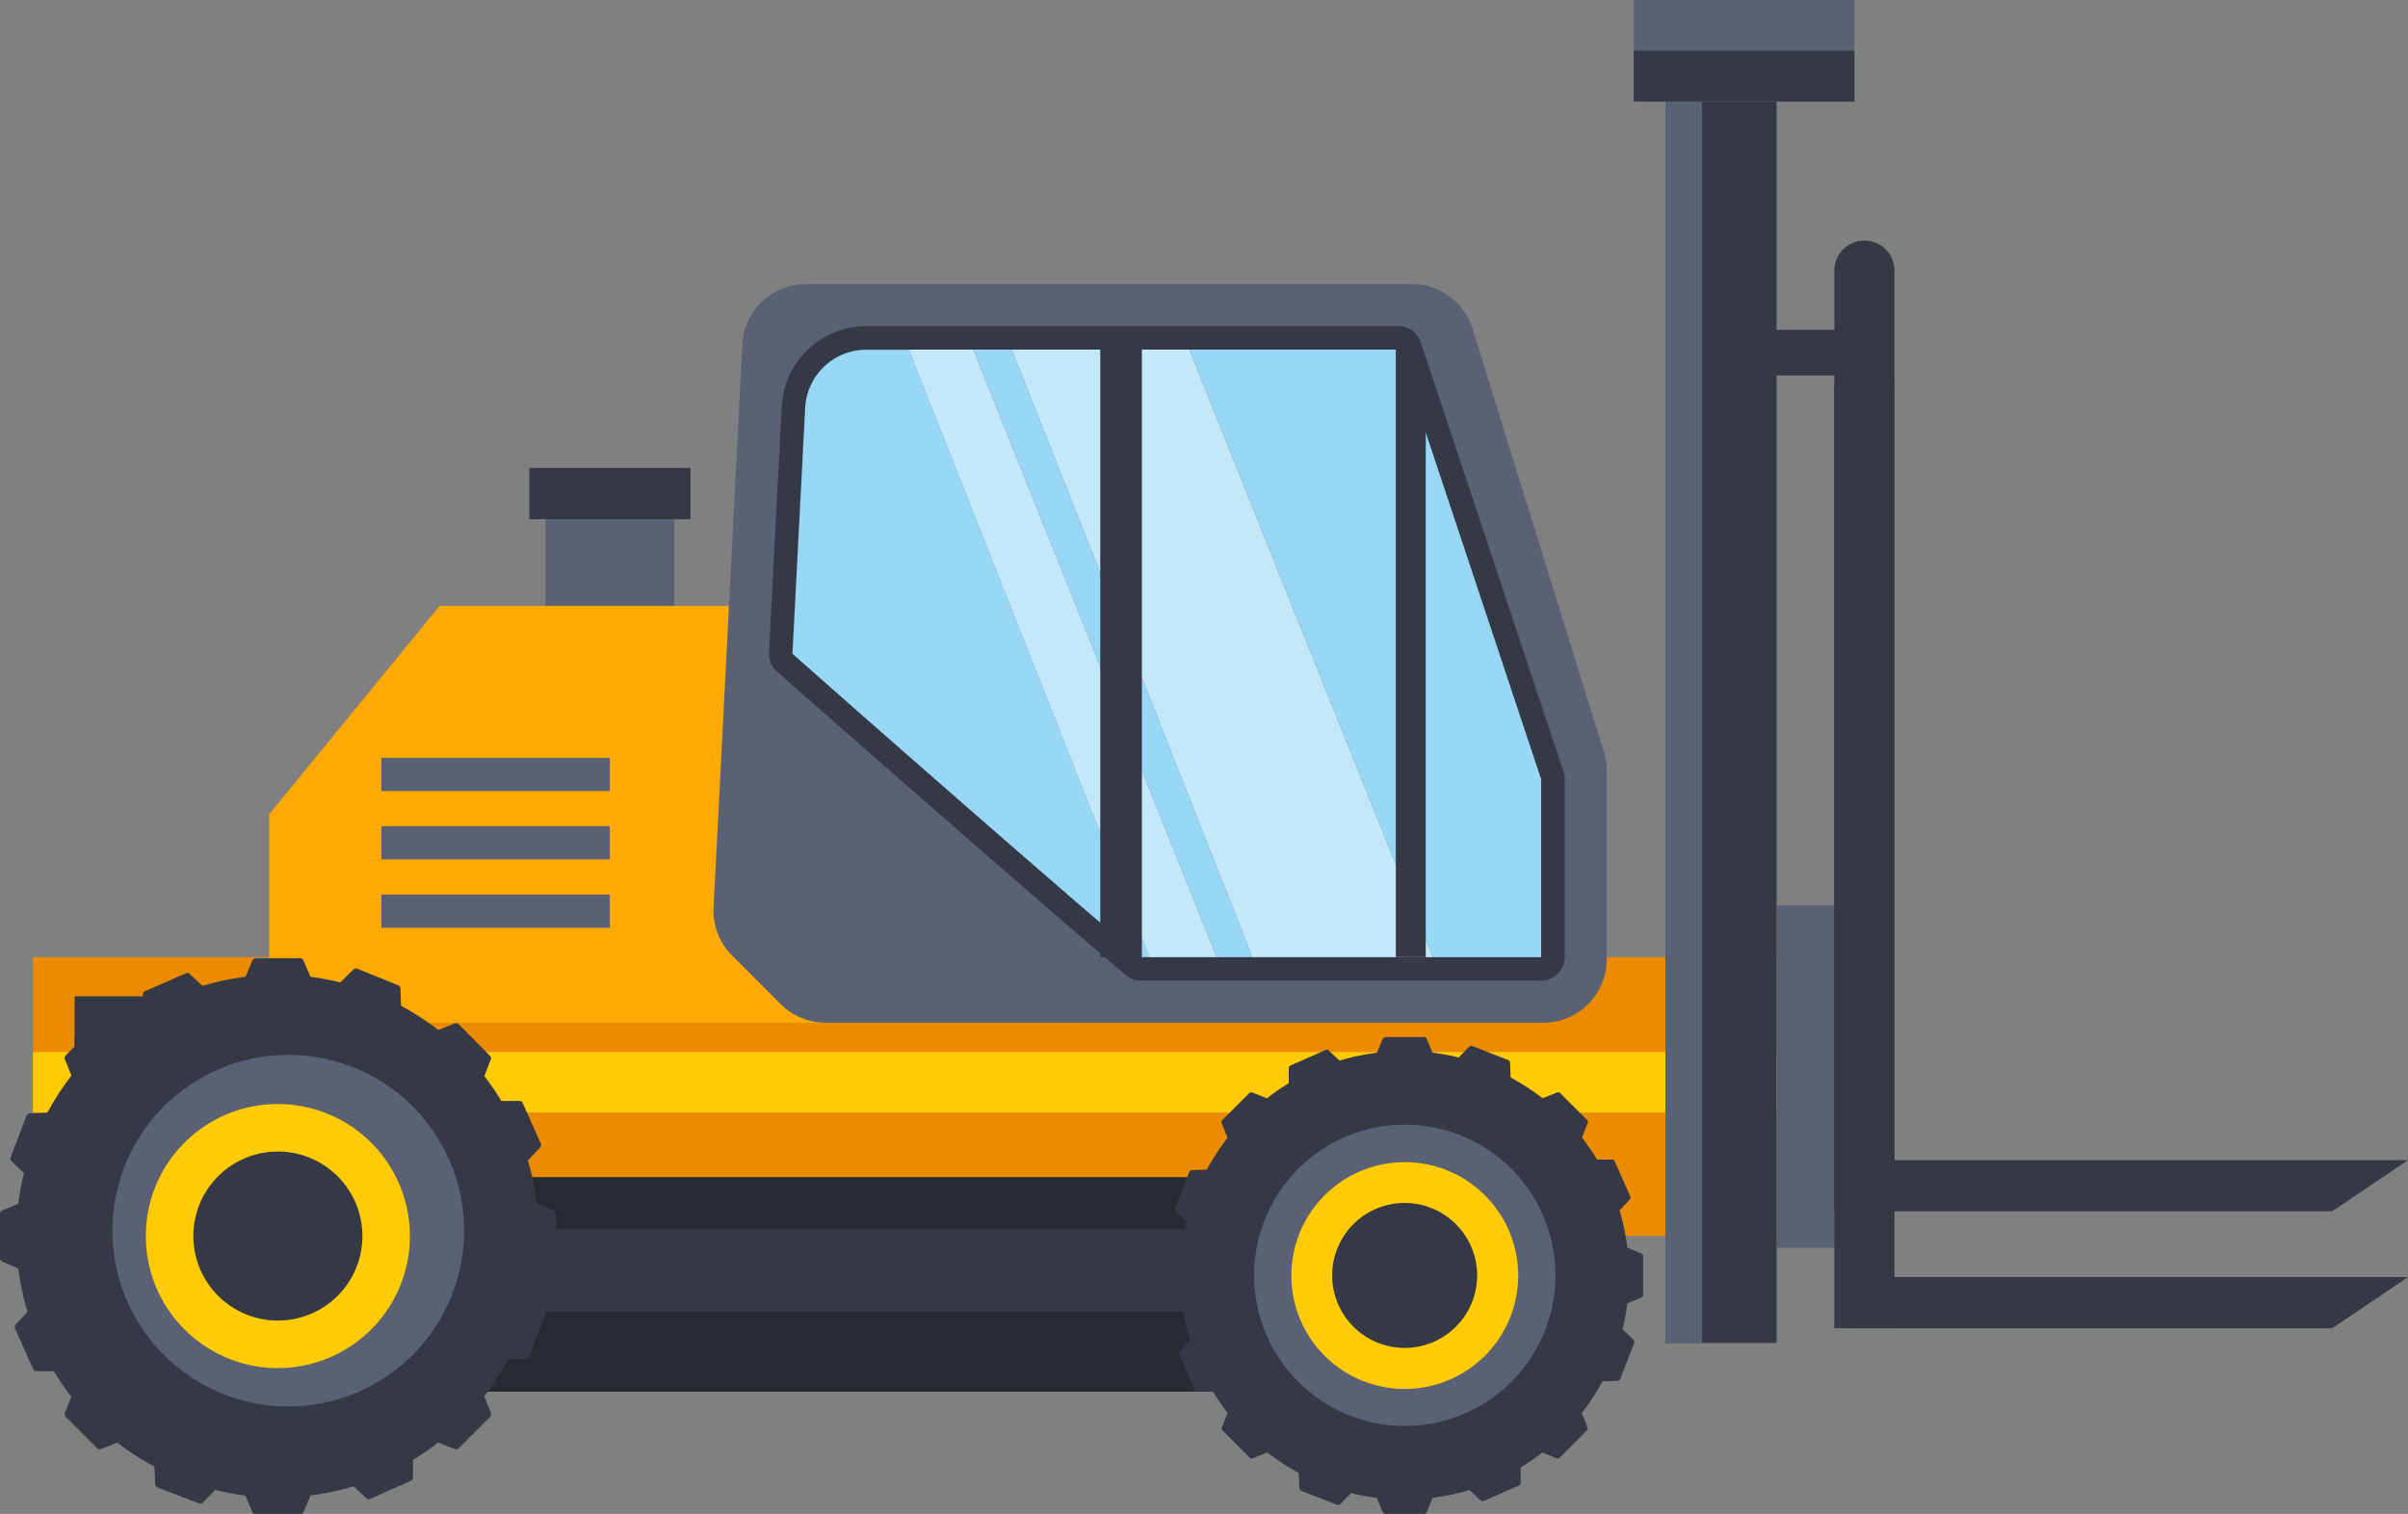 <svg id="OBJECTS" xmlns="http://www.w3.org/2000/svg" viewBox="0 0 204.26 128.43"><rect x="0" y="0" width="204.26" height="128.43" fill="#808080" stroke="none"/><defs><style>.cls-1{fill:#5a6175;}.cls-2{fill:#353945;}.cls-3{fill:#eb8a03;}.cls-4{fill:#ffcb04;}.cls-5{fill:#272a33;}.cls-6{fill:#ffa904;}.cls-7{fill:#98d7f6;}.cls-8{fill:#fff;opacity:0.42;}</style></defs><rect class="cls-1" x="97.3" y="157.55" width="10.93" height="10.93" transform="translate(154.5 211.62) rotate(180)"/><rect class="cls-2" x="95.93" y="154.1" width="13.67" height="4.36" transform="translate(154.5 198.15) rotate(180)"/><rect class="cls-3" x="53.84" y="195.61" width="149.84" height="23.65" transform="translate(206.48 300.46) rotate(180)"/><rect class="cls-4" x="53.84" y="203.67" width="149.84" height="5.13" transform="translate(206.48 298.05) rotate(180)"/><rect class="cls-2" x="198.98" y="142.39" width="10.2" height="3.87" transform="translate(357.13 174.24) rotate(180)"/><rect class="cls-1" x="201.74" y="191.23" width="6.6" height="29.04" transform="translate(359.04 297.08) rotate(180)"/><polygon class="cls-2" points="157.3 112.68 197.83 112.68 204.26 108.34 157.3 108.34 157.3 112.68"/><path class="cls-2" d="M206.63,227.09h5.1v-79.8a2.55,2.55,0,0,0-2.55-2.55h0a2.55,2.55,0,0,0-2.55,2.55Z" transform="translate(-51.03 -114.41)"/><polygon class="cls-2" points="157.3 102.76 197.83 102.76 204.26 98.42 157.3 98.42 157.3 102.76"/><path class="cls-2" d="M206.63,217.17h5.1v-79.8a2.55,2.55,0,0,0-2.55-2.55h0a2.55,2.55,0,0,0-2.55,2.55Z" transform="translate(-51.03 -114.41)"/><rect class="cls-2" x="192.31" y="123.02" width="9.43" height="105.32" transform="translate(343.01 236.95) rotate(180)"/><rect class="cls-1" x="192.31" y="123.02" width="3.11" height="105.32" transform="translate(336.69 236.95) rotate(180)"/><rect class="cls-1" x="189.63" y="114.41" width="18.71" height="8.61" transform="translate(346.93 123.02) rotate(180)"/><rect class="cls-2" x="189.63" y="118.72" width="18.71" height="4.31" transform="translate(346.93 127.33) rotate(180)"/><rect class="cls-5" x="62.9" y="214.26" width="101.81" height="18.2" transform="translate(176.57 332.32) rotate(180)"/><rect class="cls-2" x="57.36" y="202.28" width="24.41" height="12.2" transform="translate(88.1 302.35) rotate(180)"/><rect class="cls-2" x="57.36" y="198.92" width="14.87" height="12.2" transform="translate(78.56 295.64) rotate(180)"/><rect class="cls-2" x="70.18" y="218.67" width="90.3" height="7.02" transform="translate(179.62 329.95) rotate(180)"/><polygon class="cls-6" points="22.83 86.76 91.56 86.76 91.56 51.4 37.29 51.4 22.83 69.08 22.83 86.76"/><path class="cls-1" d="M117.25,199.59l-4.12-4.12a5.38,5.38,0,0,1-1.57-4.09L114,143.61a5.39,5.39,0,0,1,5.37-5.1H170.8a5.39,5.39,0,0,1,5.14,3.79l11.14,35.89a5.44,5.44,0,0,1,.24,1.6v16a5.38,5.38,0,0,1-5.38,5.38H121.05A5.38,5.38,0,0,1,117.25,199.59Z" transform="translate(-51.03 -114.41)"/><path class="cls-2" d="M181.76,197.6a2,2,0,0,0,2-2V180.53a1.89,1.89,0,0,0-.1-.63l-12.12-36.45a2,2,0,0,0-1.89-1.37H124.52a7.19,7.19,0,0,0-7.18,6.82l-1.08,20.86a2,2,0,0,0,.66,1.6c6.28,5.56,23.93,21,29.62,25.78a2,2,0,0,0,1.27.46Z" transform="translate(-51.03 -114.41)"/><polygon class="cls-7" points="85.83 29.66 106.24 81.2 103.21 81.2 82.56 29.66 85.83 29.66"/><polygon class="cls-7" points="118.6 29.66 130.73 66.11 130.73 66.12 130.73 81.2 130.73 81.2 121.54 81.2 100.89 29.66 118.6 29.66"/><path class="cls-7" d="M118.25,169.87,119.33,149a5.19,5.19,0,0,1,5.19-4.92h3.61l20.42,51.53h-.74C142.2,190.94,124.53,175.44,118.25,169.87Z" transform="translate(-51.03 -114.41)"/><polygon class="cls-7" points="100.89 29.66 121.54 81.2 106.24 81.2 85.83 29.66 100.89 29.66"/><polygon class="cls-8" points="100.89 29.66 121.54 81.2 106.24 81.2 85.83 29.66 100.89 29.66"/><polygon class="cls-7" points="82.56 29.66 103.21 81.2 97.51 81.2 77.09 29.66 82.56 29.66"/><polygon class="cls-8" points="82.56 29.66 103.21 81.2 97.51 81.2 77.09 29.66 82.56 29.66"/><rect class="cls-2" x="144.36" y="142.96" width="3.53" height="52.65" transform="translate(241.22 224.16) rotate(180)"/><polygon class="cls-2" points="118.4 81.2 120.94 81.2 120.94 32.53 118.4 28.55 118.4 81.2"/><circle class="cls-2" cx="170.19" cy="222.61" r="19.03" transform="translate(-97.8 -69.15) rotate(-13.34)"/><circle class="cls-1" cx="170.19" cy="222.61" r="12.78" transform="translate(-97.86 -69.07) rotate(-13.36)"/><path class="cls-4" d="M160.57,222.61a9.62,9.62,0,1,0,9.62-9.61A9.62,9.62,0,0,0,160.57,222.61Z" transform="translate(-51.03 -114.41)"/><path class="cls-2" d="M170.19,228.76a6.15,6.15,0,1,0-6.16-6.15A6.16,6.16,0,0,0,170.19,228.76Z" transform="translate(-51.03 -114.41)"/><path class="cls-2" d="M161.25,240.68l-.06-1.57a.26.26,0,0,1,.35-.25l4.19,1.61a.26.26,0,0,1,.09.42L164.73,242a.27.27,0,0,1-.28.07l-3-1.17A.26.26,0,0,1,161.25,240.68Z" transform="translate(-51.03 -114.41)"/><path class="cls-2" d="M179.12,204.55l.06,1.57a.26.26,0,0,1-.35.25l-4.18-1.61a.26.26,0,0,1-.1-.42l1.1-1.13a.25.25,0,0,1,.27-.06l3,1.17A.25.25,0,0,1,179.12,204.55Z" transform="translate(-51.03 -114.41)"/><path class="cls-2" d="M152.12,213.68l1.57-.06a.26.26,0,0,1,.25.35l-1.61,4.18a.26.26,0,0,1-.42.09l-1.13-1.09a.27.27,0,0,1-.06-.27l1.17-3A.25.25,0,0,1,152.12,213.68Z" transform="translate(-51.03 -114.41)"/><path class="cls-2" d="M188.25,231.55l-1.57.06a.26.26,0,0,1-.25-.35l1.61-4.19a.26.26,0,0,1,.42-.09l1.13,1.09a.28.28,0,0,1,.06.28l-1.17,3A.26.26,0,0,1,188.25,231.55Z" transform="translate(-51.03 -114.41)"/><path class="cls-2" d="M151.09,229.07l1.07-1.15a.25.25,0,0,1,.42.07l1.83,4.1a.26.26,0,0,1-.23.36l-1.57,0a.26.26,0,0,1-.24-.15l-1.32-3A.24.24,0,0,1,151.09,229.07Z" transform="translate(-51.03 -114.41)"/><path class="cls-2" d="M189.28,216.16l-1.07,1.15a.26.26,0,0,1-.42-.07l-1.82-4.1a.25.25,0,0,1,.23-.36l1.57,0a.22.22,0,0,1,.23.15l1.33,3A.27.27,0,0,1,189.28,216.16Z" transform="translate(-51.03 -114.41)"/><path class="cls-2" d="M163.73,203.52l1.15,1.07a.25.25,0,0,1-.07.42l-4.1,1.82a.26.26,0,0,1-.36-.23l0-1.57a.25.25,0,0,1,.15-.23l3-1.33A.26.26,0,0,1,163.73,203.52Z" transform="translate(-51.03 -114.41)"/><path class="cls-2" d="M176.64,241.71l-1.15-1.07a.27.27,0,0,1,.07-.43l4.1-1.82a.26.26,0,0,1,.36.23l0,1.57a.23.23,0,0,1-.15.24l-3,1.32A.24.24,0,0,1,176.64,241.71Z" transform="translate(-51.03 -114.41)"/><path class="cls-2" d="M154.68,235.49l.58-1.46a.26.26,0,0,1,.42-.08l3.17,3.16a.26.26,0,0,1-.08.42l-1.46.59a.25.25,0,0,1-.28-.06l-2.3-2.3A.25.25,0,0,1,154.68,235.49Z" transform="translate(-51.03 -114.41)"/><path class="cls-2" d="M185.69,209.74l-.58,1.46a.26.26,0,0,1-.42.08l-3.17-3.17a.26.26,0,0,1,.08-.42l1.46-.58a.27.27,0,0,1,.28,0l2.3,2.3A.26.26,0,0,1,185.69,209.74Z" transform="translate(-51.03 -114.41)"/><path class="cls-2" d="M157.31,207.11l1.46.58a.26.26,0,0,1,.08.42l-3.17,3.17a.26.26,0,0,1-.42-.08l-.58-1.46a.26.26,0,0,1,0-.28l2.3-2.3A.27.27,0,0,1,157.31,207.11Z" transform="translate(-51.03 -114.41)"/><path class="cls-2" d="M183.06,238.12l-1.46-.59a.26.26,0,0,1-.08-.42l3.17-3.16a.26.26,0,0,1,.42.08l.58,1.46a.25.25,0,0,1-.05.27l-2.3,2.3A.25.25,0,0,1,183.06,238.12Z" transform="translate(-51.03 -114.41)"/><path class="cls-2" d="M150.12,220.75l1.44-.61a.25.25,0,0,1,.36.23v4.48a.26.26,0,0,1-.36.24l-1.44-.61a.26.26,0,0,1-.16-.24V221A.25.25,0,0,1,150.12,220.75Z" transform="translate(-51.03 -114.41)"/><path class="cls-2" d="M190.25,224.48l-1.44.61a.26.26,0,0,1-.36-.24v-4.48a.25.25,0,0,1,.36-.23l1.44.61a.25.25,0,0,1,.16.24v3.25A.26.26,0,0,1,190.25,224.48Z" transform="translate(-51.03 -114.41)"/><path class="cls-2" d="M172.05,202.54l.61,1.45a.26.26,0,0,1-.23.36h-4.49a.26.26,0,0,1-.23-.36l.61-1.45a.27.27,0,0,1,.24-.15h3.25A.27.27,0,0,1,172.05,202.54Z" transform="translate(-51.03 -114.41)"/><path class="cls-2" d="M168.32,242.68l-.61-1.44a.26.26,0,0,1,.23-.36h4.49a.26.26,0,0,1,.23.36l-.61,1.44a.25.25,0,0,1-.24.16h-3.25A.26.26,0,0,1,168.32,242.68Z" transform="translate(-51.03 -114.41)"/><circle class="cls-2" cx="74.6" cy="219.27" r="22.17" transform="translate(-99.42 -91.4) rotate(-13.28)"/><circle class="cls-1" cx="74.6" cy="219.27" r="14.89" transform="matrix(0.85, -0.53, 0.53, 0.85, -155.17, -42.44)"/><path class="cls-4" d="M63.4,219.27a11.2,11.2,0,1,0,11.2-11.2A11.19,11.19,0,0,0,63.4,219.27Z" transform="translate(-51.03 -114.41)"/><path class="cls-2" d="M74.6,226.44a7.17,7.17,0,1,0-7.17-7.17A7.18,7.18,0,0,0,74.6,226.44Z" transform="translate(-51.03 -114.41)"/><path class="cls-2" d="M64.19,240.32l-.07-1.83a.31.31,0,0,1,.41-.29l4.87,1.88a.29.29,0,0,1,.11.48l-1.27,1.32a.31.31,0,0,1-.32.07l-3.54-1.36A.29.29,0,0,1,64.19,240.32Z" transform="translate(-51.03 -114.41)"/><path class="cls-2" d="M85,198.22l.06,1.83a.3.3,0,0,1-.4.29l-4.88-1.88a.29.29,0,0,1-.11-.48L81,196.66a.33.33,0,0,1,.33-.07L84.82,198A.31.31,0,0,1,85,198.22Z" transform="translate(-51.03 -114.41)"/><path class="cls-2" d="M53.55,208.86l1.83-.07a.3.3,0,0,1,.29.41l-1.87,4.87a.3.3,0,0,1-.49.11L52,212.91a.31.31,0,0,1-.07-.32l1.36-3.54A.3.3,0,0,1,53.55,208.86Z" transform="translate(-51.03 -114.41)"/><path class="cls-2" d="M95.65,229.69l-1.83.06a.31.31,0,0,1-.29-.41l1.88-4.87a.29.29,0,0,1,.48-.11l1.32,1.27a.31.31,0,0,1,.07.33l-1.36,3.53A.3.3,0,0,1,95.65,229.69Z" transform="translate(-51.03 -114.41)"/><path class="cls-2" d="M52.35,226.79l1.25-1.34a.3.3,0,0,1,.49.09l2.12,4.77a.3.3,0,0,1-.26.42l-1.83,0a.31.31,0,0,1-.28-.18l-1.54-3.46A.31.31,0,0,1,52.35,226.79Z" transform="translate(-51.03 -114.41)"/><path class="cls-2" d="M96.85,211.75l-1.25,1.34a.3.3,0,0,1-.49-.08L93,208.23a.3.3,0,0,1,.27-.42l1.83,0a.28.28,0,0,1,.27.18l1.55,3.47A.32.32,0,0,1,96.85,211.75Z" transform="translate(-51.03 -114.41)"/><path class="cls-2" d="M67.08,197l1.34,1.25a.3.3,0,0,1-.08.49l-4.78,2.12a.29.29,0,0,1-.41-.26l0-1.83a.31.31,0,0,1,.18-.28L66.76,197A.29.29,0,0,1,67.08,197Z" transform="translate(-51.03 -114.41)"/><path class="cls-2" d="M82.12,241.52l-1.34-1.25a.3.3,0,0,1,.09-.49l4.77-2.12a.3.3,0,0,1,.42.27l0,1.83a.29.29,0,0,1-.18.27l-3.46,1.54A.31.31,0,0,1,82.12,241.52Z" transform="translate(-51.03 -114.41)"/><path class="cls-2" d="M56.53,234.27l.69-1.69a.29.29,0,0,1,.48-.1l3.7,3.69a.3.3,0,0,1-.1.49l-1.7.68a.29.29,0,0,1-.32-.06L56.6,234.6A.31.31,0,0,1,56.53,234.27Z" transform="translate(-51.03 -114.41)"/><path class="cls-2" d="M92.67,204.27,92,206a.31.31,0,0,1-.49.1l-3.69-3.7a.3.3,0,0,1,.1-.49l1.69-.68a.31.31,0,0,1,.33.07L92.61,204A.29.29,0,0,1,92.67,204.27Z" transform="translate(-51.03 -114.41)"/><path class="cls-2" d="M59.6,201.2l1.7.68a.3.3,0,0,1,.1.49l-3.7,3.7a.3.3,0,0,1-.48-.1l-.69-1.7a.29.29,0,0,1,.07-.32l2.68-2.68A.29.29,0,0,1,59.6,201.2Z" transform="translate(-51.03 -114.41)"/><path class="cls-2" d="M89.6,237.34l-1.69-.68a.3.3,0,0,1-.1-.49l3.69-3.69a.3.3,0,0,1,.49.1l.68,1.69a.31.31,0,0,1-.06.33l-2.68,2.68A.31.31,0,0,1,89.6,237.34Z" transform="translate(-51.03 -114.41)"/><path class="cls-2" d="M51.22,217.1l1.68-.72a.31.31,0,0,1,.42.28v5.22a.3.3,0,0,1-.42.28l-1.68-.72a.3.3,0,0,1-.19-.27v-3.79A.32.32,0,0,1,51.22,217.1Z" transform="translate(-51.03 -114.41)"/><path class="cls-2" d="M98,221.44l-1.69.72a.3.3,0,0,1-.41-.28v-5.22a.3.3,0,0,1,.41-.28l1.69.72a.31.31,0,0,1,.18.28v3.79A.29.29,0,0,1,98,221.44Z" transform="translate(-51.03 -114.41)"/><path class="cls-2" d="M76.77,195.89l.72,1.68a.3.3,0,0,1-.28.41H72a.29.29,0,0,1-.27-.41l.71-1.68a.32.32,0,0,1,.28-.19H76.5A.29.29,0,0,1,76.77,195.89Z" transform="translate(-51.03 -114.41)"/><path class="cls-2" d="M72.43,242.66,71.72,241a.29.29,0,0,1,.27-.41h5.22a.3.3,0,0,1,.28.41l-.72,1.69a.28.28,0,0,1-.27.18H72.71A.31.31,0,0,1,72.43,242.66Z" transform="translate(-51.03 -114.41)"/><rect class="cls-1" x="83.39" y="178.71" width="19.38" height="2.82" transform="translate(135.12 245.82) rotate(180)"/><rect class="cls-1" x="83.39" y="184.51" width="19.38" height="2.82" transform="translate(135.12 257.42) rotate(180)"/><rect class="cls-1" x="83.39" y="190.31" width="19.38" height="2.82" transform="translate(135.12 269.02) rotate(180)"/></svg>